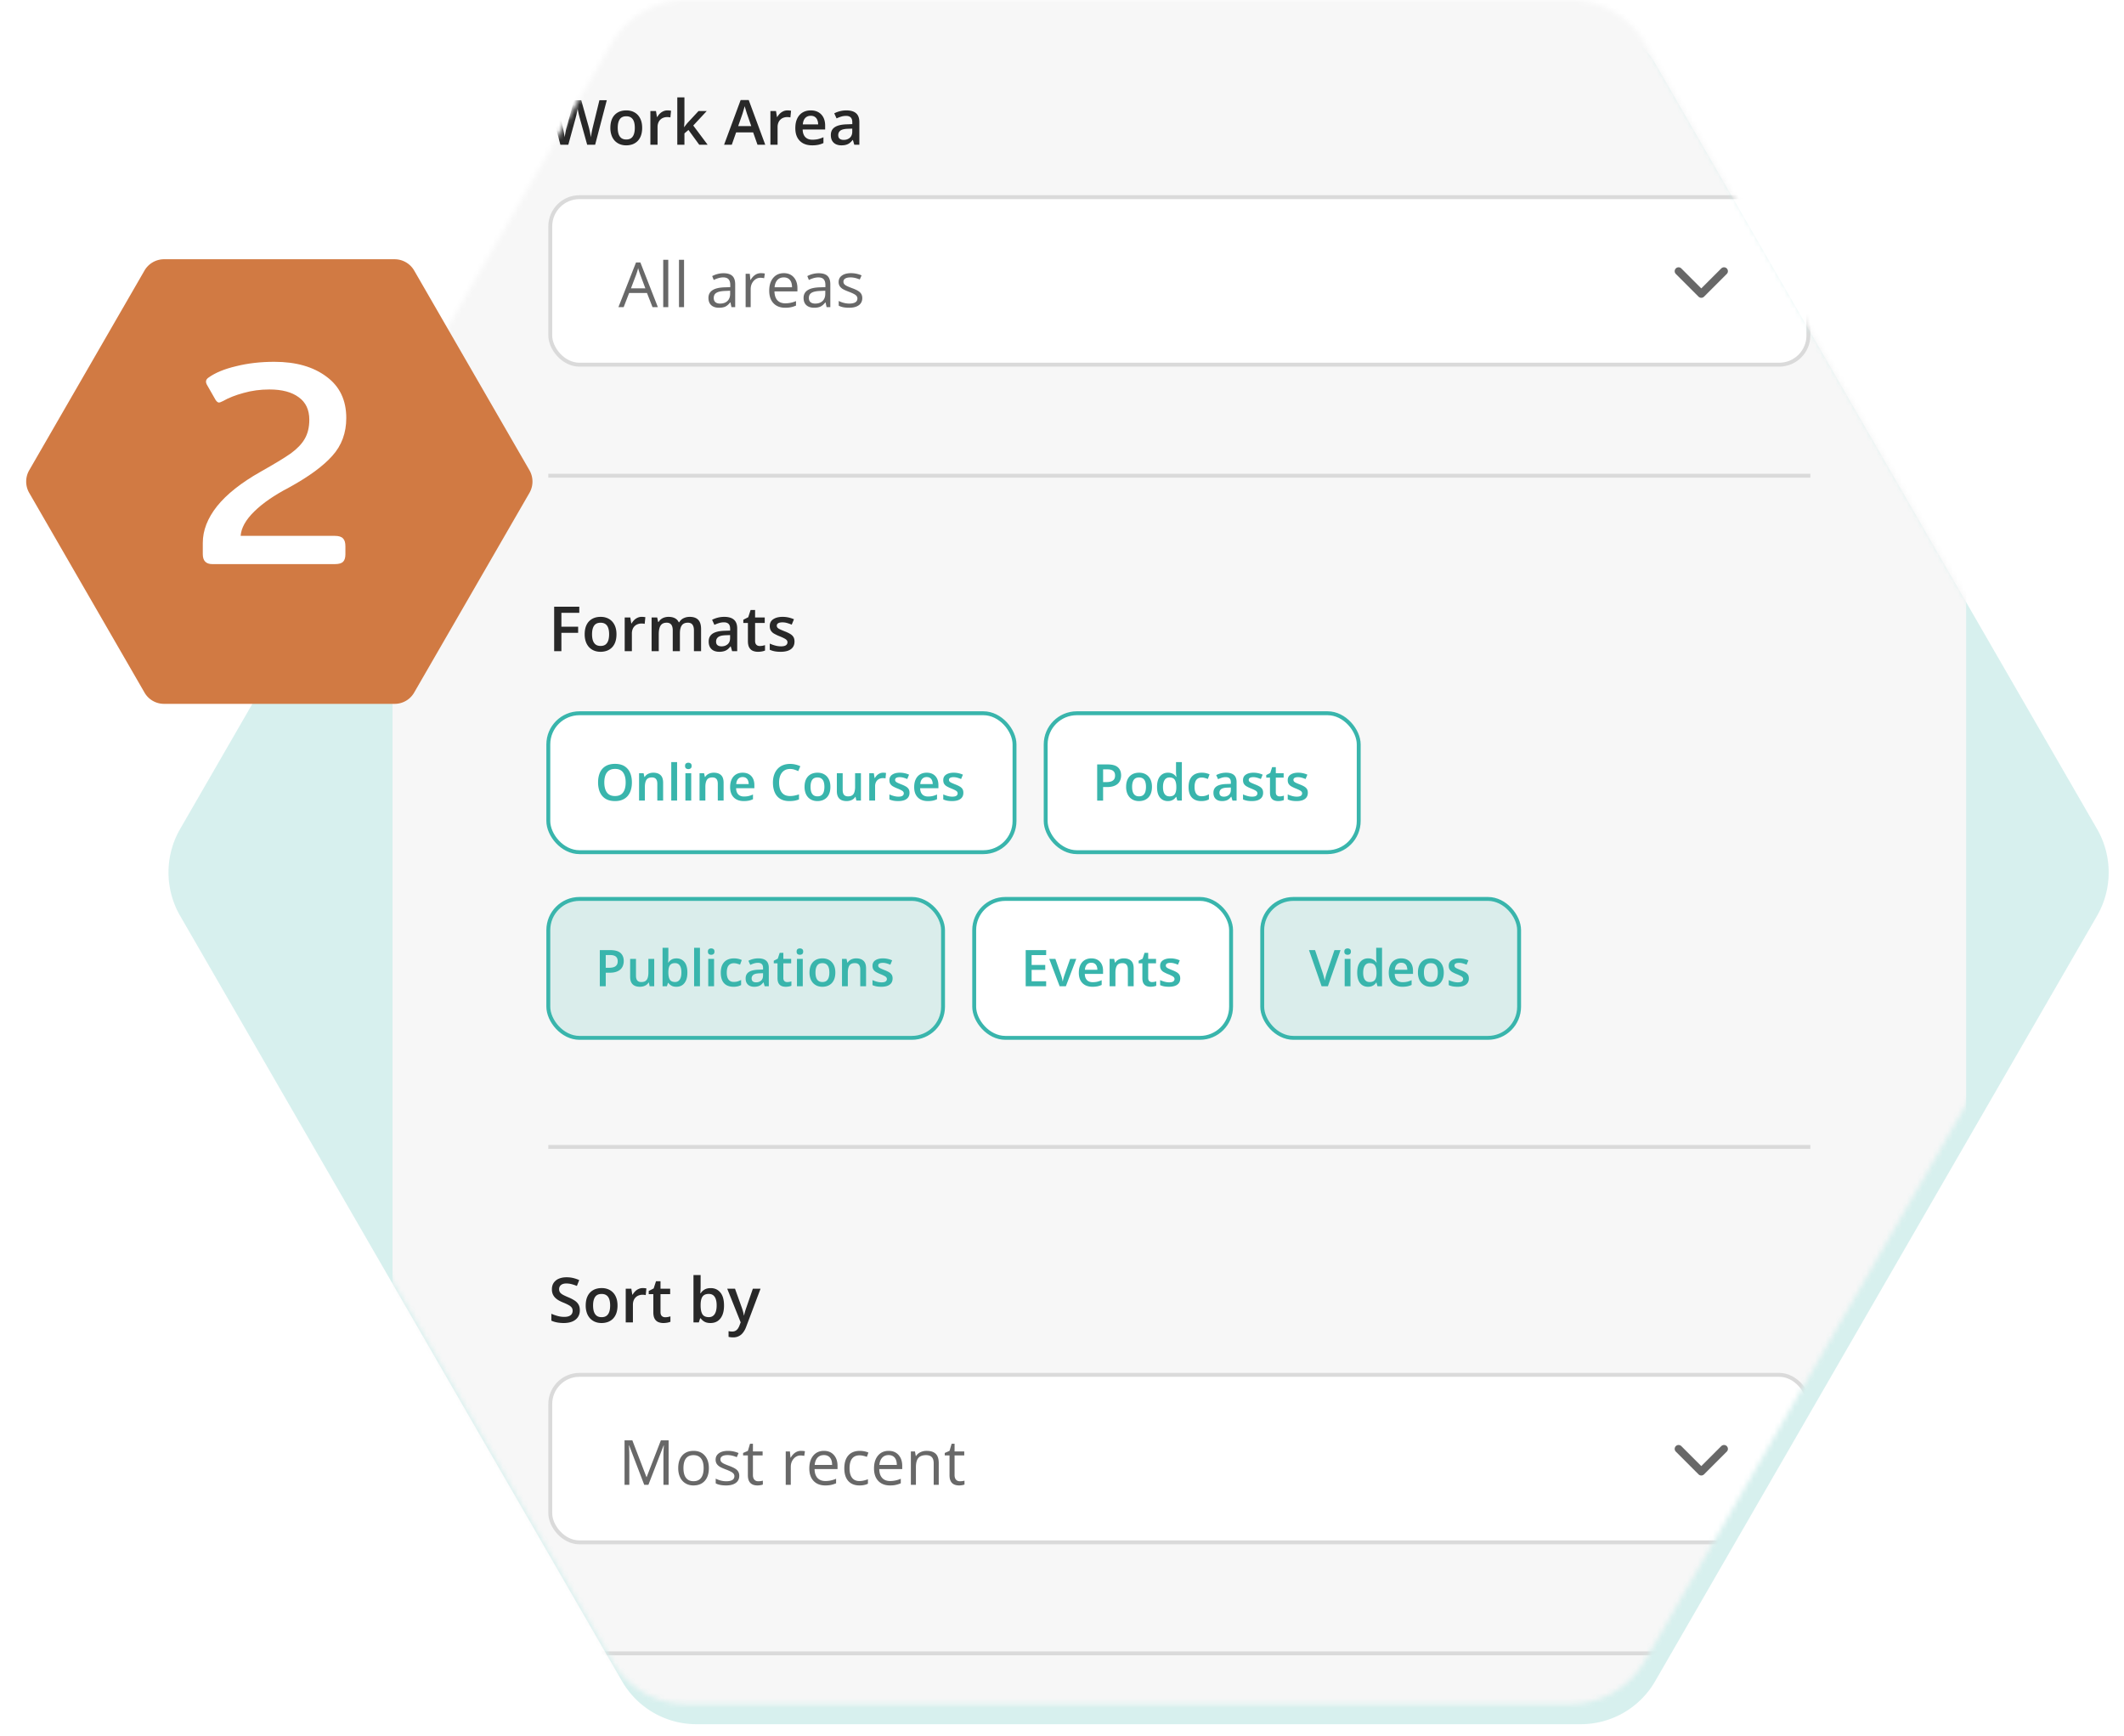<svg xmlns="http://www.w3.org/2000/svg" width="416" height="340" fill="none">
  <g filter="url(#a)" opacity=".2">
    <path fill="#39B5AC" d="M134.399 0a17.011 17.011 0 0 0-14.561 8.403L33.221 158.436a17.011 17.011 0 0 0 0 16.807l86.617 149.999a16.802 16.802 0 0 0 14.561 8.403h173.236a16.804 16.804 0 0 0 14.527-8.403l86.617-149.999a17.006 17.006 0 0 0 0-16.807L322.162 8.403A17.01 17.01 0 0 0 307.635 0H134.399Z"/>
  </g>
  <mask id="b" width="380" height="334" x="31" y="0" maskUnits="userSpaceOnUse" style="mask-type:alpha">
    <path fill="#39B5AC" d="M134.399 0a17.011 17.011 0 0 0-14.561 8.403L33.221 158.436a17.011 17.011 0 0 0 0 16.807l86.617 149.999a16.802 16.802 0 0 0 14.561 8.403h173.236a16.804 16.804 0 0 0 14.527-8.403l86.617-149.999a17.006 17.006 0 0 0 0-16.807L322.162 8.403A17.01 17.01 0 0 0 307.635 0H134.399Z"/>
  </mask>
  <g mask="url(#b)">
    <path fill="#F7F7F7" d="M76.876-21.277h308.21v746.115H76.877z"/>
    <path fill="#282828" d="m118.841 19.628-2.277 8.714h-1.561l-1.455-5.221a16.494 16.494 0 0 1-.119-.453c-.044-.175-.087-.354-.131-.537-.04-.183-.076-.35-.107-.5a10.892 10.892 0 0 1-.06-.358c-.008.084-.026.2-.054.352a13.44 13.44 0 0 1-.101.5c-.036.18-.075.358-.119.537l-.119.465-1.431 5.215h-1.555l-2.271-8.714h1.436l1.258 5.108c.04.163.079.34.119.53.044.187.083.376.119.567.04.19.076.377.107.56.032.179.058.341.078.489.02-.151.046-.318.077-.501.032-.187.066-.376.102-.566.04-.195.079-.382.119-.56.044-.18.087-.34.131-.483l1.419-5.144h1.394l1.449 5.162c.043.147.085.312.125.494a18.967 18.967 0 0 1 .31 1.597 21.732 21.732 0 0 1 .423-2.145l1.251-5.108h1.443Zm6.932 5.4c0 .548-.072 1.035-.215 1.46a2.927 2.927 0 0 1-.626 1.079c-.274.29-.604.513-.989.668a3.56 3.56 0 0 1-1.306.226 3.32 3.32 0 0 1-1.245-.226 2.847 2.847 0 0 1-.984-.668 3.062 3.062 0 0 1-.637-1.079 4.35 4.35 0 0 1-.227-1.46c0-.727.125-1.343.376-1.848a2.676 2.676 0 0 1 1.084-1.162c.469-.266 1.028-.4 1.675-.4.608 0 1.145.134 1.609.4.465.266.829.654 1.091 1.162.262.509.394 1.125.394 1.848Zm-4.786 0c0 .48.057.892.172 1.234.12.341.302.604.549.786.246.18.564.269.953.269.39 0 .708-.09.954-.269.246-.182.427-.445.542-.786.116-.342.173-.753.173-1.234 0-.48-.057-.888-.173-1.222-.115-.338-.296-.594-.542-.769-.246-.178-.566-.268-.96-.268-.58 0-1.003.195-1.269.584-.266.39-.399.948-.399 1.675Zm9.738-3.41a4.036 4.036 0 0 1 .704.066l-.131 1.311a1.786 1.786 0 0 0-.31-.053 3.294 3.294 0 0 0-.322-.018c-.251 0-.489.042-.715.125a1.695 1.695 0 0 0-1.014.983 2.291 2.291 0 0 0-.149.859v3.45h-1.406v-6.597h1.096l.191 1.162h.066c.131-.234.294-.449.488-.643.195-.195.418-.35.668-.465.254-.12.532-.18.834-.18Zm3.326-2.55v4.482c0 .203-.008.425-.024.667-.016.239-.031.463-.047.674h.029c.104-.14.227-.302.37-.489.147-.187.286-.35.417-.489l2.015-2.17h1.609l-2.64 2.838 2.813 3.76h-1.645l-2.11-2.896-.787.674v2.223h-1.4v-9.274h1.4Zm14.31 9.274-.852-2.42h-3.332l-.852 2.42h-1.508l3.243-8.75h1.585l3.236 8.75h-1.52Zm-1.221-3.648-.829-2.384a41.674 41.674 0 0 0-.137-.435c-.06-.19-.119-.383-.179-.578l-.149-.5c-.039.162-.089.345-.149.548-.055.198-.111.385-.167.56l-.119.405-.834 2.384h2.563Zm7.092-3.075a4.053 4.053 0 0 1 .703.065l-.131 1.311a1.752 1.752 0 0 0-.31-.053 3.258 3.258 0 0 0-.321-.018c-.251 0-.489.042-.716.125a1.693 1.693 0 0 0-1.013.983 2.291 2.291 0 0 0-.149.859v3.45h-1.406v-6.597h1.096l.191 1.162h.065c.132-.234.295-.449.489-.643.195-.195.417-.35.668-.465.254-.12.532-.18.834-.18Zm4.554 0c.588 0 1.092.12 1.514.363.421.243.745.586.971 1.031.227.445.34.978.34 1.598v.75h-4.405c.016.64.187 1.133.513 1.479.33.346.791.518 1.383.518.421 0 .798-.04 1.132-.119a6.3 6.3 0 0 0 1.043-.363v1.138c-.33.155-.665.268-1.007.34a6.082 6.082 0 0 1-1.228.107c-.648 0-1.218-.125-1.711-.375a2.75 2.75 0 0 1-1.15-1.133c-.274-.5-.411-1.122-.411-1.865 0-.74.125-1.367.375-1.884.251-.516.602-.91 1.055-1.18.453-.27.982-.405 1.586-.405Zm0 1.055c-.441 0-.799.143-1.073.429-.27.286-.429.705-.477 1.257h3.004a2.316 2.316 0 0 0-.167-.876 1.266 1.266 0 0 0-.477-.596c-.21-.143-.48-.214-.81-.214Zm6.991-1.055c.834 0 1.464.184 1.889.554.429.37.644.946.644 1.729v4.44h-.995l-.269-.936h-.047c-.187.239-.38.435-.578.59-.199.155-.429.27-.692.346-.258.08-.574.119-.947.119-.394 0-.745-.071-1.055-.215a1.671 1.671 0 0 1-.733-.667c-.179-.298-.269-.676-.269-1.133 0-.679.253-1.19.757-1.531.509-.342 1.276-.53 2.301-.566l1.144-.042v-.346c0-.457-.107-.783-.322-.977-.21-.195-.508-.292-.894-.292-.329 0-.649.047-.959.143-.31.095-.612.212-.906.351l-.453-.99a5.07 5.07 0 0 1 1.097-.416c.413-.108.842-.161 1.287-.161Zm1.144 3.57-.852.03c-.699.023-1.19.143-1.472.357-.282.215-.423.509-.423.882 0 .326.097.565.292.716.194.147.451.22.769.22.484 0 .886-.137 1.204-.411.321-.278.482-.686.482-1.222v-.572Z"/>
    <rect width="246.416" height="32.805" x="107.773" y="38.61" fill="#fff" rx="5.722"/>
    <path fill="#686868" d="m127.799 60.146-1.085-2.772h-3.493l-1.072 2.772h-1.026l3.445-8.75h.853l3.427 8.75h-1.049Zm-1.401-3.683-1.013-2.7c-.131-.342-.266-.761-.405-1.258-.088.381-.213.8-.376 1.258l-1.025 2.7h2.819Zm4.488 3.683h-.989v-9.274h.989v9.274Zm3.088 0h-.99v-9.274h.99v9.274Zm9.285 0-.196-.93h-.048c-.326.41-.652.688-.977.835-.322.143-.726.214-1.21.214-.648 0-1.157-.167-1.526-.5-.366-.334-.548-.809-.548-1.425 0-1.32 1.055-2.01 3.164-2.074l1.109-.036v-.405c0-.513-.111-.89-.334-1.133-.218-.246-.57-.37-1.055-.37-.544 0-1.16.168-1.847.502l-.304-.757a4.65 4.65 0 0 1 1.055-.412c.385-.099.77-.149 1.156-.149.779 0 1.355.173 1.728.519.378.346.567.9.567 1.663v4.458h-.734Zm-2.235-.697c.616 0 1.099-.17 1.449-.507.353-.338.53-.81.53-1.419v-.59l-.989.042c-.787.028-1.355.151-1.705.37-.346.214-.518.55-.518 1.007 0 .358.107.63.321.817.219.186.523.28.912.28Zm7.993-5.954c.29 0 .55.023.781.071l-.137.918a3.38 3.38 0 0 0-.716-.09c-.528 0-.981.215-1.358.644-.374.43-.561.964-.561 1.603v3.505h-.989v-6.532h.816l.114 1.21h.047c.243-.426.535-.753.876-.984.342-.23.718-.346 1.127-.346Zm4.762 6.77c-.965 0-1.728-.294-2.289-.882-.556-.588-.834-1.405-.834-2.45 0-1.053.258-1.889.775-2.509.52-.62 1.218-.93 2.092-.93.818 0 1.466.27 1.943.811.477.537.715 1.246.715 2.128v.626h-4.5c.02.767.213 1.349.578 1.746.37.397.888.596 1.556.596a5.26 5.26 0 0 0 2.086-.441v.882c-.35.151-.682.258-.995.322-.31.067-.686.101-1.127.101Zm-.268-5.942c-.525 0-.944.17-1.258.513-.31.341-.492.814-.548 1.418h3.415c0-.624-.139-1.1-.417-1.43-.278-.334-.676-.501-1.192-.501Zm8.38 5.823-.197-.93h-.048c-.325.41-.651.688-.977.835-.322.143-.725.214-1.21.214-.648 0-1.156-.167-1.526-.5-.365-.334-.548-.809-.548-1.425 0-1.32 1.055-2.01 3.165-2.074l1.108-.036v-.405c0-.513-.111-.89-.333-1.133-.219-.246-.571-.37-1.055-.37-.545 0-1.161.168-1.848.502l-.304-.757a4.668 4.668 0 0 1 1.055-.412c.385-.099.771-.149 1.156-.149.779 0 1.355.173 1.729.519.377.346.566.9.566 1.663v4.458h-.733Zm-2.235-.697c.616 0 1.098-.17 1.448-.507.354-.338.531-.81.531-1.419v-.59l-.99.042c-.787.028-1.355.151-1.704.37-.346.214-.519.55-.519 1.007 0 .358.107.63.322.817.218.186.522.28.912.28Zm9.226-1.085c0 .608-.226 1.077-.679 1.407-.453.33-1.089.494-1.908.494-.866 0-1.541-.137-2.026-.411v-.918c.314.159.65.284 1.007.376.362.091.709.137 1.043.137.517 0 .914-.082 1.192-.245.278-.167.417-.419.417-.757 0-.254-.111-.47-.333-.65-.219-.182-.648-.397-1.288-.643-.608-.227-1.041-.423-1.299-.59a1.84 1.84 0 0 1-.572-.578 1.52 1.52 0 0 1-.185-.769c0-.532.217-.952.65-1.258.433-.31 1.027-.465 1.782-.465.703 0 1.391.144 2.062.43l-.352.804c-.655-.27-1.249-.405-1.782-.405-.469 0-.822.073-1.061.22-.238.148-.357.35-.357.608 0 .175.043.324.131.447.091.124.236.24.435.352.199.111.58.272 1.144.483.775.282 1.298.566 1.568.852.274.286.411.646.411 1.079Z"/>
    <path stroke="#686868" stroke-linecap="round" stroke-linejoin="round" stroke-width="1.526" d="m337.66 53.105-4.451 4.45-4.45-4.45"/>
    <rect width="246.416" height="32.805" x="107.773" y="38.61" stroke="#DADADA" stroke-width=".763" rx="5.722"/>
    <path stroke="#DADADA" stroke-linejoin="round" stroke-width=".763" d="M107.391 93.157H354.57"/>
    <path fill="#282828" d="M109.954 127.519h-1.418v-8.714h4.923v1.204h-3.505v2.718h3.278v1.198h-3.278v3.594Zm10.788-3.314c0 .548-.071 1.035-.214 1.46a2.928 2.928 0 0 1-.626 1.079c-.274.29-.604.512-.99.667a3.55 3.55 0 0 1-1.305.227c-.453 0-.868-.076-1.246-.227a2.843 2.843 0 0 1-.983-.667 3.065 3.065 0 0 1-.638-1.079c-.151-.425-.226-.912-.226-1.46 0-.727.125-1.343.375-1.848a2.674 2.674 0 0 1 1.085-1.162c.469-.266 1.027-.399 1.675-.399.608 0 1.144.133 1.609.399.465.266.829.653 1.091 1.162.262.509.393 1.125.393 1.848Zm-4.786 0c0 .48.058.892.173 1.233.119.342.302.604.548.787.247.179.565.268.954.268s.707-.089.954-.268c.246-.183.427-.445.542-.787.115-.341.173-.753.173-1.233 0-.481-.058-.888-.173-1.222-.115-.338-.296-.594-.542-.769-.247-.179-.567-.268-.96-.268-.58 0-1.003.195-1.27.584-.266.389-.399.948-.399 1.675Zm9.739-3.409a4.015 4.015 0 0 1 .703.065l-.131 1.311a1.765 1.765 0 0 0-.31-.053 3.233 3.233 0 0 0-.322-.018c-.25 0-.488.042-.715.125a1.684 1.684 0 0 0-1.013.983 2.296 2.296 0 0 0-.149.859v3.451h-1.407v-6.598h1.097l.191 1.162h.065c.131-.235.294-.449.489-.644.195-.194.417-.349.668-.465a1.94 1.94 0 0 1 .834-.178Zm9.381 0c.739 0 1.296.19 1.669.572.378.381.566.993.566 1.835v4.316h-1.4v-4.065c0-.501-.098-.878-.292-1.133-.195-.254-.491-.381-.888-.381-.557 0-.958.179-1.204.536-.243.354-.364.868-.364 1.544v3.499h-1.401v-4.065c0-.334-.043-.612-.131-.835a.972.972 0 0 0-.387-.506c-.175-.116-.395-.173-.662-.173-.385 0-.693.087-.923.262-.227.175-.39.433-.489.775-.1.338-.149.753-.149 1.246v3.296h-1.401v-6.598h1.091l.197.888h.077c.135-.231.302-.419.501-.566a2.08 2.08 0 0 1 .673-.334c.247-.076.503-.113.769-.113.493 0 .908.087 1.246.262.337.171.59.433.757.786h.107c.207-.357.495-.621.864-.792.37-.171.761-.256 1.174-.256Zm6.777 0c.834 0 1.464.184 1.889.554.429.369.644.945.644 1.728v4.441h-.995l-.269-.936h-.047c-.187.238-.38.435-.578.59-.199.155-.429.27-.692.346a3.27 3.27 0 0 1-.947.119c-.394 0-.745-.072-1.055-.215a1.67 1.67 0 0 1-.733-.667c-.179-.298-.269-.676-.269-1.133 0-.679.253-1.19.757-1.532.509-.341 1.276-.53 2.301-.566l1.144-.041v-.346c0-.457-.107-.783-.322-.978-.21-.194-.508-.292-.894-.292-.329 0-.649.048-.959.143-.31.096-.612.213-.906.352l-.453-.989c.322-.171.687-.31 1.097-.418a5.11 5.11 0 0 1 1.287-.16Zm1.144 3.57-.852.029c-.699.024-1.19.143-1.472.358-.282.215-.423.509-.423.882 0 .326.097.564.292.715.194.147.451.221.769.221.484 0 .886-.137 1.204-.411.321-.278.482-.686.482-1.222v-.572Zm5.805 2.139c.183 0 .364-.016.543-.047.179-.036.342-.078.489-.126v1.061a2.867 2.867 0 0 1-.602.173 4.02 4.02 0 0 1-.769.072c-.374 0-.709-.062-1.007-.185a1.471 1.471 0 0 1-.71-.65c-.175-.306-.262-.729-.262-1.269v-3.546h-.9v-.626l.966-.495.458-1.413h.883v1.467h1.889v1.067h-1.889v3.528c0 .334.083.582.25.745.167.163.387.244.661.244Zm6.807-.87c0 .433-.105.799-.316 1.097-.211.298-.518.524-.924.679-.401.151-.894.227-1.478.227-.461 0-.858-.034-1.192-.102a4.011 4.011 0 0 1-.936-.298v-1.209a6.65 6.65 0 0 0 1.055.381 4.26 4.26 0 0 0 1.115.161c.461 0 .793-.072.995-.215a.686.686 0 0 0 .304-.584.62.62 0 0 0-.125-.381c-.079-.115-.23-.233-.453-.352a8.67 8.67 0 0 0-.965-.441 7.993 7.993 0 0 1-1.055-.501 1.818 1.818 0 0 1-.65-.602c-.147-.238-.221-.542-.221-.911 0-.585.231-1.028.692-1.33.465-.306 1.079-.458 1.841-.458a5.43 5.43 0 0 1 2.206.476l-.441 1.055a6.687 6.687 0 0 0-.9-.322 3.239 3.239 0 0 0-.912-.131c-.362 0-.638.056-.829.167a.527.527 0 0 0-.28.477c0 .155.046.286.137.393.092.108.249.215.471.322.227.107.54.241.942.4.393.151.733.309 1.019.476.29.163.513.364.668.602.154.239.232.547.232.924Z"/>
    <rect width="91.31" height="27.206" x="107.391" y="139.673" fill="#fff" rx="6.103"/>
    <path fill="#39B5AC" d="M123.762 153.227c0 .545-.07 1.043-.209 1.491a3.17 3.17 0 0 1-.615 1.153 2.75 2.75 0 0 1-1.031.741c-.413.174-.898.261-1.453.261-.565 0-1.056-.087-1.472-.261a2.718 2.718 0 0 1-1.031-.746 3.226 3.226 0 0 1-.611-1.157 5.167 5.167 0 0 1-.203-1.492c0-.73.119-1.366.358-1.908a2.762 2.762 0 0 1 1.1-1.269c.494-.303 1.117-.455 1.869-.455.736 0 1.348.15 1.835.45a2.78 2.78 0 0 1 1.095 1.269c.245.543.368 1.183.368 1.923Zm-5.405 0c0 .545.075 1.018.223 1.419.149.397.376.703.683.92.31.213.707.319 1.191.319.488 0 .885-.106 1.191-.319.307-.217.533-.523.678-.92.146-.401.218-.874.218-1.419 0-.83-.166-1.479-.498-1.947-.33-.471-.856-.707-1.579-.707-.484 0-.883.107-1.196.32-.31.213-.539.518-.688.915-.148.394-.223.867-.223 1.419Zm9.603-1.913c.604 0 1.074.156 1.409.47.339.31.509.808.509 1.496v3.496h-1.138v-3.283c0-.416-.086-.728-.257-.935-.171-.209-.436-.314-.794-.314-.52 0-.881.159-1.085.479-.2.32-.3.783-.3 1.39v2.663h-1.138v-5.36h.886l.16.726h.063c.116-.187.26-.341.431-.46a1.91 1.91 0 0 1 .581-.276c.216-.061.441-.092.673-.092Zm4.654 5.462h-1.143v-7.535h1.143v7.535Zm2.765-5.36v5.36h-1.138v-5.36h1.138Zm-.562-2.054c.175 0 .325.047.451.141.129.093.193.255.193.484 0 .226-.064.387-.193.484a.732.732 0 0 1-.451.141.749.749 0 0 1-.46-.141c-.122-.097-.184-.258-.184-.484 0-.229.062-.391.184-.484a.749.749 0 0 1 .46-.141Zm4.988 1.952c.604 0 1.074.156 1.409.47.339.31.509.808.509 1.496v3.496h-1.138v-3.283c0-.416-.086-.728-.257-.935-.171-.209-.436-.314-.794-.314-.52 0-.881.159-1.085.479-.2.32-.3.783-.3 1.39v2.663h-1.138v-5.36h.886l.16.726h.063c.116-.187.26-.341.431-.46a1.91 1.91 0 0 1 .581-.276c.216-.061.441-.092.673-.092Zm5.647 0c.478 0 .888.098 1.23.295.342.197.605.476.789.838.184.362.276.794.276 1.298v.61h-3.579c.013.52.152.92.417 1.201.268.281.642.421 1.123.421.343 0 .649-.032.92-.097.275-.067.557-.166.848-.295v.925a3.703 3.703 0 0 1-.818.276 4.957 4.957 0 0 1-.998.087c-.526 0-.99-.101-1.39-.305a2.228 2.228 0 0 1-.935-.92c-.222-.407-.334-.912-.334-1.516 0-.6.102-1.11.305-1.53.204-.42.49-.739.858-.959.368-.219.797-.329 1.288-.329Zm0 .857c-.359 0-.649.116-.872.349-.219.232-.349.573-.387 1.021h2.44a1.873 1.873 0 0 0-.135-.711 1.034 1.034 0 0 0-.388-.485c-.171-.116-.39-.174-.658-.174Zm9.288-1.588c-.339 0-.643.061-.911.184a1.83 1.83 0 0 0-.673.532c-.184.23-.324.509-.421.838a3.87 3.87 0 0 0-.145 1.104c0 .549.077 1.022.232 1.419.155.394.391.697.707.911.317.209.717.314 1.201.314.3 0 .593-.029.877-.087a7.79 7.79 0 0 0 .881-.237v.988a4.53 4.53 0 0 1-.872.247 5.985 5.985 0 0 1-1.017.077c-.723 0-1.323-.15-1.801-.45-.475-.3-.83-.723-1.065-1.269-.233-.546-.349-1.185-.349-1.918 0-.536.074-1.026.223-1.472.148-.445.364-.829.649-1.152a2.809 2.809 0 0 1 1.05-.751c.42-.177.9-.266 1.439-.266.355 0 .703.04 1.046.121.345.077.665.189.959.334l-.407.959a6.028 6.028 0 0 0-.77-.3 2.77 2.77 0 0 0-.833-.126Zm7.898 3.501c0 .445-.058.841-.174 1.186a2.369 2.369 0 0 1-.509.877c-.222.236-.49.416-.804.542a2.878 2.878 0 0 1-1.06.184c-.368 0-.705-.061-1.012-.184a2.302 2.302 0 0 1-.799-.542 2.47 2.47 0 0 1-.518-.877 3.525 3.525 0 0 1-.184-1.186c0-.591.101-1.091.305-1.501.206-.414.5-.728.881-.945.381-.216.835-.324 1.361-.324.494 0 .93.108 1.307.324.378.217.673.531.887.945.213.413.319.913.319 1.501Zm-3.888 0c0 .391.046.725.14 1.002.097.278.245.491.445.64.201.145.459.217.775.217.317 0 .575-.072.775-.217.2-.149.347-.362.441-.64.093-.277.14-.611.14-1.002s-.047-.722-.14-.993a1.227 1.227 0 0 0-.441-.625c-.2-.145-.46-.217-.78-.217-.471 0-.815.158-1.031.474-.216.316-.324.77-.324 1.361Zm9.869-2.668v5.36h-.896l-.155-.721h-.063a1.552 1.552 0 0 1-.431.46 1.911 1.911 0 0 1-.581.266 2.4 2.4 0 0 1-.673.092c-.404 0-.749-.068-1.037-.203a1.437 1.437 0 0 1-.653-.639c-.152-.288-.228-.659-.228-1.114v-3.501h1.143v3.288c0 .416.084.728.252.934.171.207.436.31.794.31.345 0 .62-.071.823-.213.204-.142.347-.352.431-.629a3.46 3.46 0 0 0 .131-1.022v-2.668h1.143Zm4.348-.102c.091 0 .189.005.296.014.106.01.198.023.276.039l-.107 1.066a1.384 1.384 0 0 0-.251-.044 2.574 2.574 0 0 0-.262-.015c-.203 0-.397.034-.581.102a1.37 1.37 0 0 0-.823.799 1.85 1.85 0 0 0-.121.697v2.804h-1.143v-5.36h.891l.155.944h.053c.107-.191.239-.365.397-.523.158-.158.339-.284.542-.378.207-.097.433-.145.678-.145Zm5.168 3.932c0 .352-.086.649-.257.891s-.421.426-.751.552c-.326.123-.726.184-1.201.184-.374 0-.697-.027-.968-.082a3.33 3.33 0 0 1-.761-.242v-.983c.256.119.541.222.858.31.319.087.621.13.905.13.375 0 .644-.058.809-.174a.558.558 0 0 0 .247-.475.499.499 0 0 0-.102-.309c-.064-.094-.187-.189-.368-.286-.177-.1-.439-.22-.784-.359a6.514 6.514 0 0 1-.857-.406 1.493 1.493 0 0 1-.528-.489c-.12-.194-.18-.441-.18-.741 0-.475.188-.835.562-1.08.378-.249.877-.373 1.497-.373a4.377 4.377 0 0 1 1.791.387l-.358.857a5.464 5.464 0 0 0-.731-.261 2.62 2.62 0 0 0-.741-.107c-.294 0-.518.046-.673.136a.427.427 0 0 0-.228.387c0 .126.037.233.112.32.074.087.201.174.382.262.184.087.439.195.765.324.32.123.596.252.828.387.236.133.417.296.543.489.126.194.189.444.189.751Zm3.365-3.932c.478 0 .888.098 1.23.295.342.197.606.476.79.838.184.362.276.794.276 1.298v.61h-3.579c.013.52.152.92.416 1.201.268.281.643.421 1.124.421.342 0 .649-.032.92-.097.274-.067.557-.166.847-.295v.925c-.268.126-.54.218-.818.276a4.95 4.95 0 0 1-.998.087c-.526 0-.989-.101-1.389-.305a2.223 2.223 0 0 1-.935-.92c-.223-.407-.334-.912-.334-1.516 0-.6.101-1.11.305-1.53.203-.42.489-.739.857-.959.368-.219.797-.329 1.288-.329Zm0 .857c-.358 0-.649.116-.872.349-.219.232-.348.573-.387 1.021h2.441a1.873 1.873 0 0 0-.136-.711 1.038 1.038 0 0 0-.387-.485c-.171-.116-.391-.174-.659-.174Zm7.182 3.075c0 .352-.086.649-.257.891s-.421.426-.751.552c-.326.123-.726.184-1.2.184-.375 0-.698-.027-.969-.082a3.322 3.322 0 0 1-.76-.242v-.983c.255.119.54.222.857.31.319.087.621.13.905.13.375 0 .644-.058.809-.174a.558.558 0 0 0 .247-.475.499.499 0 0 0-.102-.309c-.064-.094-.187-.189-.368-.286-.177-.1-.439-.22-.784-.359a6.514 6.514 0 0 1-.857-.406 1.493 1.493 0 0 1-.528-.489c-.12-.194-.179-.441-.179-.741 0-.475.187-.835.561-1.08.378-.249.877-.373 1.497-.373a4.398 4.398 0 0 1 1.792.387l-.359.857a5.464 5.464 0 0 0-.731-.261 2.62 2.62 0 0 0-.741-.107c-.294 0-.518.046-.673.136a.427.427 0 0 0-.228.387c0 .126.037.233.112.32.074.087.202.174.382.262.184.087.439.195.765.324.32.123.596.252.829.387.235.133.416.296.542.489.126.194.189.444.189.751Z"/>
    <rect width="91.31" height="27.206" x="107.391" y="139.673" stroke="#39B5AC" stroke-width=".763" rx="6.103"/>
    <rect width="61.31" height="27.206" x="204.804" y="139.673" fill="#fff" rx="6.103"/>
    <path fill="#39B5AC" d="M216.947 149.696c.914 0 1.58.188 2 .562.42.375.629.899.629 1.574 0 .307-.048.599-.145.877a1.847 1.847 0 0 1-.465.731c-.216.21-.502.376-.857.499-.352.122-.786.184-1.303.184h-.755v2.653h-1.162v-7.08h2.058Zm-.078.964h-.818v2.494h.634c.365 0 .675-.042.93-.126.255-.087.449-.224.581-.411.133-.188.199-.435.199-.741 0-.41-.124-.715-.373-.916-.245-.2-.63-.3-1.153-.3Zm8.751 3.424c0 .445-.058.841-.174 1.186a2.383 2.383 0 0 1-.509.877 2.24 2.24 0 0 1-.804.542 2.878 2.878 0 0 1-1.06.184c-.368 0-.706-.061-1.012-.184a2.302 2.302 0 0 1-.799-.542 2.487 2.487 0 0 1-.519-.877 3.55 3.55 0 0 1-.184-1.186c0-.591.102-1.091.306-1.501.206-.414.5-.728.881-.945.381-.216.834-.324 1.361-.324.494 0 .929.108 1.307.324.378.217.673.531.886.945.213.413.32.913.32 1.501Zm-3.889 0c0 .391.047.725.141 1.002.097.278.245.491.445.64.201.145.459.217.775.217.317 0 .575-.072.775-.217.2-.149.347-.362.441-.64.093-.277.14-.611.14-1.002s-.047-.722-.14-.993a1.227 1.227 0 0 0-.441-.625c-.2-.145-.46-.217-.78-.217-.471 0-.815.158-1.031.474-.216.316-.325.77-.325 1.361Zm6.998 2.789c-.639 0-1.153-.232-1.54-.697-.384-.468-.576-1.158-.576-2.068 0-.92.195-1.616.586-2.087.394-.471.912-.707 1.554-.707.271 0 .509.037.712.111.203.071.378.168.523.291.149.123.274.26.378.411h.053c-.016-.1-.035-.243-.058-.431a5.337 5.337 0 0 1-.029-.527v-1.928h1.143v7.535h-.891l-.204-.731h-.048c-.097.155-.22.296-.368.421-.145.123-.32.222-.523.296-.2.074-.438.111-.712.111Zm.32-.925c.487 0 .831-.14 1.031-.421.2-.281.304-.702.31-1.264v-.15c0-.601-.097-1.061-.291-1.38-.193-.323-.547-.484-1.06-.484-.41 0-.723.166-.94.498-.213.33-.319.79-.319 1.38 0 .591.106 1.043.319 1.356.217.31.533.465.95.465Zm6.217.925c-.506 0-.945-.098-1.317-.295a1.98 1.98 0 0 1-.857-.906c-.2-.407-.3-.923-.3-1.549 0-.653.11-1.185.329-1.598.22-.414.523-.719.911-.916.39-.197.837-.295 1.341-.295.32 0 .609.032.867.097.261.061.483.137.663.227l-.339.911a4.887 4.887 0 0 0-.605-.204 2.314 2.314 0 0 0-.596-.082c-.313 0-.574.069-.784.208a1.248 1.248 0 0 0-.465.62c-.1.275-.15.615-.15 1.022 0 .394.051.726.155.998.103.267.256.471.46.61.203.135.453.203.75.203.294 0 .557-.035.79-.106.232-.071.452-.164.658-.276v.987a2.416 2.416 0 0 1-.653.257 3.61 3.61 0 0 1-.858.087Zm4.872-5.559c.678 0 1.19.15 1.535.45.349.301.523.769.523 1.405v3.607h-.808l-.218-.76h-.039a2.711 2.711 0 0 1-.47.479c-.161.126-.348.22-.562.281a2.625 2.625 0 0 1-.77.097c-.319 0-.605-.058-.857-.174-.252-.12-.45-.3-.595-.542-.146-.243-.218-.549-.218-.921 0-.552.205-.966.615-1.244.413-.278 1.036-.431 1.869-.46l.93-.034v-.281c0-.371-.087-.636-.262-.794-.171-.158-.413-.237-.726-.237-.268 0-.528.038-.78.116a5.439 5.439 0 0 0-.736.286l-.368-.804a4.13 4.13 0 0 1 .891-.339 4.113 4.113 0 0 1 1.046-.131Zm.93 2.901-.693.024c-.568.019-.966.116-1.196.29a.853.853 0 0 0-.343.717c0 .265.079.459.237.581.158.12.366.179.624.179.394 0 .72-.111.979-.334.261-.226.392-.557.392-.992v-.465Zm6.324 1.031c0 .352-.085.649-.256.891-.171.242-.422.426-.751.552-.326.123-.726.184-1.201.184-.374 0-.697-.027-.968-.082a3.33 3.33 0 0 1-.761-.242v-.983c.255.119.541.222.858.31.319.087.621.13.905.13.375 0 .644-.058.809-.174a.56.56 0 0 0 .145-.784c-.065-.094-.187-.189-.368-.286-.178-.1-.439-.22-.784-.359a6.595 6.595 0 0 1-.858-.406 1.498 1.498 0 0 1-.527-.489c-.12-.194-.18-.441-.18-.741 0-.475.188-.835.562-1.08.378-.249.877-.373 1.496-.373a4.377 4.377 0 0 1 1.792.387l-.358.857a5.464 5.464 0 0 0-.731-.261 2.62 2.62 0 0 0-.741-.107c-.294 0-.518.046-.673.136a.427.427 0 0 0-.228.387c0 .126.037.233.111.32.075.087.202.174.383.262.184.087.439.195.765.324.32.123.596.252.828.387.236.133.417.296.543.489.125.194.188.444.188.751Zm3.226.707c.148 0 .295-.013.44-.039.146-.029.278-.063.397-.101v.862a2.396 2.396 0 0 1-.489.14c-.2.039-.408.058-.624.058-.304 0-.577-.05-.819-.15a1.194 1.194 0 0 1-.576-.528c-.142-.248-.213-.592-.213-1.031v-2.882h-.731v-.508l.784-.402.373-1.148h.717v1.192h1.535v.866h-1.535v2.867c0 .271.067.473.203.606a.74.74 0 0 0 .538.198Zm5.53-.707c0 .352-.086.649-.257.891s-.421.426-.75.552c-.326.123-.727.184-1.201.184-.375 0-.698-.027-.969-.082a3.322 3.322 0 0 1-.76-.242v-.983c.255.119.541.222.857.31.32.087.621.13.906.13.374 0 .644-.058.808-.174a.558.558 0 0 0 .247-.475.504.504 0 0 0-.101-.309c-.065-.094-.188-.189-.369-.286-.177-.1-.439-.22-.784-.359a6.514 6.514 0 0 1-.857-.406 1.493 1.493 0 0 1-.528-.489c-.119-.194-.179-.441-.179-.741 0-.475.187-.835.562-1.08.377-.249.876-.373 1.496-.373a4.398 4.398 0 0 1 1.792.387l-.359.857a5.464 5.464 0 0 0-.731-.261 2.62 2.62 0 0 0-.741-.107c-.294 0-.518.046-.673.136a.427.427 0 0 0-.228.387c0 .126.038.233.112.32.074.087.202.174.382.262.184.087.439.195.766.324.319.123.595.252.828.387.235.133.416.296.542.489.126.194.189.444.189.751Z"/>
    <rect width="61.31" height="27.206" x="204.804" y="139.673" stroke="#39B5AC" stroke-width=".763" rx="6.103"/>
    <rect width="77.31" height="27.206" x="107.391" y="176.035" fill="#39B5AC" fill-opacity=".15" rx="6.103"/>
    <path fill="#39B5AC" d="M119.534 186.058c.914 0 1.58.187 2 .562.42.374.63.899.63 1.573 0 .307-.049.599-.146.877a1.847 1.847 0 0 1-.465.731c-.216.21-.502.376-.857.499-.352.123-.786.184-1.302.184h-.756v2.654h-1.162v-7.08h2.058Zm-.077.963h-.819v2.494h.635c.364 0 .674-.042.929-.125a1.14 1.14 0 0 0 .581-.412c.133-.187.199-.434.199-.741 0-.41-.124-.715-.373-.915-.245-.2-.629-.301-1.152-.301Zm8.678.756v5.361h-.896l-.155-.722h-.063a1.54 1.54 0 0 1-.431.46c-.175.12-.368.208-.581.267a2.438 2.438 0 0 1-.674.092c-.403 0-.749-.068-1.036-.204a1.444 1.444 0 0 1-.654-.639c-.151-.287-.227-.659-.227-1.114v-3.501h1.143v3.288c0 .417.084.728.251.935.172.206.436.31.795.31.345 0 .62-.071.823-.213.203-.143.347-.352.431-.63.087-.278.131-.618.131-1.022v-2.668h1.143Zm2.769-2.174v1.816c0 .209-.006.416-.019.619-.01.201-.019.357-.029.47h.048a1.83 1.83 0 0 1 .606-.586c.261-.161.595-.242 1.002-.242.636 0 1.148.234 1.535.702.388.465.581 1.154.581 2.068 0 .607-.088 1.117-.266 1.53-.177.414-.428.727-.75.94-.32.21-.696.315-1.129.315-.407 0-.736-.075-.988-.223a1.962 1.962 0 0 1-.586-.528h-.082l-.208.654h-.853v-7.535h1.138Zm1.308 3.002c-.323 0-.579.065-.77.194a1.086 1.086 0 0 0-.407.581c-.084.255-.127.579-.131.973v.102c0 .597.094 1.054.281 1.37.191.317.536.475 1.037.475.397 0 .702-.16.915-.479.213-.323.32-.785.32-1.385 0-.607-.107-1.064-.32-1.371-.21-.307-.518-.46-.925-.46Zm4.877 4.533h-1.143v-7.535h1.143v7.535Zm2.765-5.361v5.361h-1.138v-5.361h1.138Zm-.562-2.053a.73.73 0 0 1 .45.14c.129.094.194.255.194.484 0 .226-.065.388-.194.485a.737.737 0 0 1-.45.14.753.753 0 0 1-.46-.14c-.123-.097-.184-.259-.184-.485 0-.229.061-.39.184-.484a.746.746 0 0 1 .46-.14Zm4.353 7.511c-.506 0-.946-.099-1.317-.296a1.983 1.983 0 0 1-.857-.905c-.2-.407-.3-.924-.3-1.55 0-.652.11-1.185.329-1.598.22-.413.523-.718.911-.915.39-.197.837-.296 1.341-.296.32 0 .609.033.867.097.261.061.482.137.663.228l-.339.91a4.883 4.883 0 0 0-.605-.203 2.317 2.317 0 0 0-.596-.083c-.313 0-.574.07-.784.209a1.24 1.24 0 0 0-.465.619c-.1.275-.15.615-.15 1.022 0 .394.051.727.155.998.103.268.256.471.46.61.203.136.453.203.75.203.294 0 .557-.035.79-.106.232-.071.452-.163.658-.276v.988a2.446 2.446 0 0 1-.653.256 3.605 3.605 0 0 1-.858.088Zm4.872-5.56c.678 0 1.19.15 1.535.451.349.3.523.768.523 1.404v3.608h-.809l-.217-.761h-.039a2.754 2.754 0 0 1-.47.48 1.65 1.65 0 0 1-.562.281 2.66 2.66 0 0 1-.77.097c-.319 0-.605-.059-.857-.175-.252-.119-.45-.3-.595-.542-.146-.242-.218-.549-.218-.92 0-.552.205-.967.615-1.245.413-.277 1.036-.431 1.869-.46l.93-.034v-.281c0-.371-.087-.636-.262-.794-.171-.158-.413-.237-.726-.237-.268 0-.528.039-.78.116a5.574 5.574 0 0 0-.736.286l-.368-.804a4.13 4.13 0 0 1 .891-.339 4.158 4.158 0 0 1 1.046-.131Zm.93 2.901-.693.024c-.568.02-.967.116-1.196.291a.85.85 0 0 0-.344.716c0 .265.08.459.238.582.158.119.366.179.624.179.394 0 .72-.112.979-.334.261-.226.392-.557.392-.993v-.465Zm4.717 1.738a2.49 2.49 0 0 0 .837-.14v.862a2.334 2.334 0 0 1-.489.14c-.2.039-.408.059-.624.059-.304 0-.577-.05-.819-.151a1.197 1.197 0 0 1-.576-.527c-.142-.249-.213-.593-.213-1.032v-2.881h-.731v-.509l.784-.402.373-1.147h.717v1.191h1.535v.867h-1.535v2.867c0 .271.067.473.203.605a.74.74 0 0 0 .538.198Zm3.065-4.537v5.361h-1.138v-5.361h1.138Zm-.562-2.053c.175 0 .325.046.451.14.129.094.193.255.193.484 0 .226-.064.388-.193.485a.738.738 0 0 1-.451.14.753.753 0 0 1-.46-.14c-.123-.097-.184-.259-.184-.485 0-.229.061-.39.184-.484a.746.746 0 0 1 .46-.14Zm6.94 4.721c0 .446-.058.841-.175 1.187a2.37 2.37 0 0 1-.508.876 2.243 2.243 0 0 1-.804.543 2.904 2.904 0 0 1-1.061.184c-.368 0-.705-.062-1.012-.184a2.314 2.314 0 0 1-.799-.543 2.505 2.505 0 0 1-.518-.876 3.531 3.531 0 0 1-.184-1.187c0-.591.102-1.091.305-1.501.207-.413.501-.728.882-.944.381-.217.834-.325 1.36-.325.494 0 .93.108 1.308.325.378.216.673.531.886.944.213.413.32.914.32 1.501Zm-3.889 0c0 .391.047.725.141 1.003.096.277.245.49.445.639.2.145.458.218.775.218.316 0 .574-.073.775-.218.2-.149.347-.362.44-.639.094-.278.141-.612.141-1.003 0-.39-.047-.721-.141-.993a1.217 1.217 0 0 0-.44-.624c-.201-.146-.46-.218-.78-.218-.471 0-.815.158-1.031.474-.217.317-.325.77-.325 1.361Zm7.99-2.77c.604 0 1.074.157 1.41.47.339.31.508.809.508 1.496v3.497h-1.138v-3.284c0-.416-.086-.728-.257-.934-.171-.21-.435-.315-.794-.315-.52 0-.881.16-1.085.479-.2.32-.3.783-.3 1.39v2.664h-1.138v-5.361h.886l.16.726h.063c.116-.187.26-.34.431-.46.174-.122.368-.214.581-.276.217-.061.441-.092.673-.092Zm7.114 3.932c0 .352-.085.649-.256.891-.172.243-.422.427-.751.553-.326.122-.726.184-1.201.184-.375 0-.697-.028-.969-.083a3.273 3.273 0 0 1-.76-.242v-.983c.255.119.541.223.857.31.32.087.622.131.906.131.374 0 .644-.058.809-.175a.559.559 0 0 0 .145-.784c-.065-.094-.187-.189-.368-.286a7.1 7.1 0 0 0-.785-.358 6.569 6.569 0 0 1-.857-.407 1.51 1.51 0 0 1-.528-.489c-.119-.194-.179-.441-.179-.741 0-.475.187-.835.562-1.08.378-.248.876-.373 1.496-.373a4.38 4.38 0 0 1 1.792.388l-.358.857a5.3 5.3 0 0 0-.732-.262 2.617 2.617 0 0 0-.74-.106c-.294 0-.519.045-.674.135a.43.43 0 0 0-.227.388c0 .126.037.232.111.319.074.088.202.175.383.262.184.087.439.195.765.324.319.123.596.252.828.388.236.132.416.295.542.489.126.194.189.444.189.75Z"/>
    <rect width="77.31" height="27.206" x="107.391" y="176.035" stroke="#39B5AC" stroke-width=".763" rx="6.103"/>
    <rect width="50.31" height="27.206" x="190.804" y="176.035" fill="#fff" rx="6.103"/>
    <path fill="#39B5AC" d="M204.898 193.138h-4.009v-7.08h4.009v.978h-2.847v1.923h2.668v.973h-2.668v2.223h2.847v.983Zm2.64 0-2.039-5.361h1.206l1.104 3.148a7.298 7.298 0 0 1 .315 1.234h.038c.023-.164.066-.361.131-.59.065-.233.131-.447.199-.644l1.104-3.148h1.201l-2.039 5.361h-1.22Zm6.208-5.463c.478 0 .888.099 1.23.296.342.197.605.476.789.837.184.362.276.795.276 1.298v.61h-3.578c.012.52.151.92.416 1.201.268.281.642.422 1.124.422.342 0 .648-.033.92-.097.274-.068.557-.166.847-.296v.925a3.703 3.703 0 0 1-.818.276 4.95 4.95 0 0 1-.998.088c-.526 0-.989-.102-1.39-.306a2.226 2.226 0 0 1-.934-.92c-.223-.406-.335-.912-.335-1.515 0-.601.102-1.111.306-1.531.203-.419.489-.739.857-.958.368-.22.797-.33 1.288-.33Zm0 .857c-.359 0-.649.117-.872.349-.219.232-.348.573-.387 1.022h2.44a1.878 1.878 0 0 0-.135-.712 1.026 1.026 0 0 0-.388-.484c-.171-.117-.39-.175-.658-.175Zm6.373-.857c.603 0 1.073.157 1.409.47.339.31.508.809.508 1.496v3.497h-1.138v-3.284c0-.416-.085-.728-.256-.934-.171-.21-.436-.315-.794-.315-.52 0-.882.16-1.085.479-.2.32-.3.783-.3 1.39v2.664h-1.138v-5.361h.886l.16.726h.063c.116-.187.259-.34.43-.46.175-.122.369-.214.582-.276.216-.061.44-.092.673-.092Zm5.506 4.639c.148 0 .295-.012.44-.038.146-.029.278-.063.398-.102v.862a2.327 2.327 0 0 1-.49.14c-.2.039-.408.059-.624.059-.304 0-.577-.05-.819-.151a1.197 1.197 0 0 1-.576-.527c-.142-.249-.213-.593-.213-1.032v-2.881h-.731v-.509l.784-.402.373-1.147h.717v1.191h1.535v.867h-1.535v2.867c0 .271.068.473.203.605a.74.74 0 0 0 .538.198Zm5.53-.707c0 .352-.085.649-.257.891-.171.243-.421.427-.75.553-.326.122-.727.184-1.201.184-.375 0-.698-.028-.969-.083a3.273 3.273 0 0 1-.76-.242v-.983c.255.119.541.223.857.31.32.087.622.131.906.131.374 0 .644-.058.808-.175a.556.556 0 0 0 .247-.474.5.5 0 0 0-.101-.31c-.065-.094-.188-.189-.368-.286a7.1 7.1 0 0 0-.785-.358 6.507 6.507 0 0 1-.857-.407 1.51 1.51 0 0 1-.528-.489c-.119-.194-.179-.441-.179-.741 0-.475.187-.835.562-1.08.377-.248.876-.373 1.496-.373a4.38 4.38 0 0 1 1.792.388l-.358.857a5.347 5.347 0 0 0-.732-.262 2.618 2.618 0 0 0-.741-.106c-.293 0-.518.045-.673.135a.43.43 0 0 0-.227.388c0 .126.037.232.111.319.074.088.202.175.383.262.184.087.439.195.765.324.319.123.595.252.828.388.235.132.416.295.542.489.126.194.189.444.189.75Z"/>
    <rect width="50.31" height="27.206" x="190.804" y="176.035" stroke="#39B5AC" stroke-width=".763" rx="6.103"/>
    <rect width="50.31" height="27.206" x="247.217" y="176.035" fill="#39B5AC" fill-opacity=".15" rx="6.103"/>
    <path fill="#39B5AC" d="m262.551 186.058-2.475 7.08h-1.23l-2.474-7.08h1.191l1.492 4.436c.045.129.093.285.145.469.055.184.105.37.15.557.048.188.085.354.111.499a9.04 9.04 0 0 1 .107-.499c.048-.187.098-.373.15-.557.052-.184.1-.342.145-.474l1.497-4.431h1.191Zm1.951 1.719v5.361h-1.138v-5.361h1.138Zm-.561-2.053a.73.73 0 0 1 .45.14c.129.094.194.255.194.484 0 .226-.065.388-.194.485a.737.737 0 0 1-.45.14.753.753 0 0 1-.46-.14c-.123-.097-.184-.259-.184-.485 0-.229.061-.39.184-.484a.746.746 0 0 1 .46-.14Zm3.995 7.511c-.639 0-1.153-.233-1.54-.698-.384-.468-.576-1.157-.576-2.068 0-.92.195-1.615.586-2.087.393-.471.912-.707 1.554-.707.271 0 .509.037.712.112.203.071.378.167.523.29.148.123.274.26.378.412h.053c-.016-.1-.036-.244-.058-.431a5.08 5.08 0 0 1-.029-.528v-1.927h1.143v7.535h-.891l-.204-.732h-.048a1.733 1.733 0 0 1-.891.717c-.2.074-.438.112-.712.112Zm.319-.925c.488 0 .832-.141 1.032-.422.2-.281.303-.702.31-1.264v-.15c0-.6-.097-1.06-.291-1.38-.193-.323-.547-.484-1.06-.484-.41 0-.723.166-.94.499-.213.329-.319.789-.319 1.38 0 .591.106 1.043.319 1.356.217.31.533.465.949.465Zm6.194-4.635c.478 0 .888.099 1.23.296.342.197.606.476.79.837.184.362.276.795.276 1.298v.61h-3.579c.013.52.152.92.416 1.201.268.281.643.422 1.124.422.342 0 .649-.033.92-.097.274-.068.557-.166.847-.296v.925c-.268.126-.54.218-.818.276-.278.058-.61.088-.998.088-.526 0-.989-.102-1.389-.306a2.223 2.223 0 0 1-.935-.92c-.223-.406-.334-.912-.334-1.515 0-.601.102-1.111.305-1.531.203-.419.489-.739.857-.958.368-.22.797-.33 1.288-.33Zm0 .857c-.358 0-.649.117-.871.349-.22.232-.349.573-.388 1.022h2.441a1.878 1.878 0 0 0-.136-.712 1.03 1.03 0 0 0-.387-.484c-.171-.117-.391-.175-.659-.175Zm8.325 1.913c0 .446-.058.841-.175 1.187a2.37 2.37 0 0 1-.508.876 2.243 2.243 0 0 1-.804.543 2.904 2.904 0 0 1-1.061.184c-.368 0-.705-.062-1.012-.184a2.314 2.314 0 0 1-.799-.543 2.505 2.505 0 0 1-.518-.876 3.531 3.531 0 0 1-.184-1.187c0-.591.102-1.091.305-1.501.207-.413.501-.728.882-.944.381-.217.834-.325 1.36-.325.494 0 .93.108 1.308.325.378.216.673.531.886.944.213.413.32.914.32 1.501Zm-3.889 0c0 .391.047.725.14 1.003.097.277.246.49.446.639.2.145.458.218.775.218.316 0 .574-.073.775-.218.2-.149.347-.362.44-.639.094-.278.141-.612.141-1.003 0-.39-.047-.721-.141-.993a1.217 1.217 0 0 0-.44-.624c-.201-.146-.46-.218-.78-.218-.471 0-.815.158-1.032.474-.216.317-.324.77-.324 1.361Zm8.799 1.162c0 .352-.085.649-.257.891-.171.243-.421.427-.75.553-.326.122-.727.184-1.201.184-.375 0-.698-.028-.969-.083a3.273 3.273 0 0 1-.76-.242v-.983c.255.119.541.223.857.31.32.087.622.131.906.131.374 0 .644-.058.808-.175a.556.556 0 0 0 .247-.474.5.5 0 0 0-.101-.31c-.065-.094-.188-.189-.368-.286a7.1 7.1 0 0 0-.785-.358 6.507 6.507 0 0 1-.857-.407 1.51 1.51 0 0 1-.528-.489c-.119-.194-.179-.441-.179-.741 0-.475.187-.835.562-1.08.377-.248.876-.373 1.496-.373a4.38 4.38 0 0 1 1.792.388l-.358.857a5.347 5.347 0 0 0-.732-.262 2.618 2.618 0 0 0-.741-.106c-.293 0-.518.045-.673.135a.43.43 0 0 0-.227.388c0 .126.037.232.111.319.074.088.202.175.383.262.184.087.439.195.765.324.319.123.595.252.828.388.236.132.416.295.542.489.126.194.189.444.189.75Z"/>
    <rect width="50.31" height="27.206" x="247.217" y="176.035" stroke="#39B5AC" stroke-width=".763" rx="6.103"/>
    <path stroke="#DADADA" stroke-linejoin="round" stroke-width=".763" d="M107.391 224.602H354.57"/>
    <path fill="#282828" d="M113.566 256.591c0 .517-.127.962-.381 1.335-.251.374-.612.66-1.085.859-.469.198-1.029.298-1.681.298-.318 0-.622-.018-.912-.054a6.244 6.244 0 0 1-.822-.155 4.552 4.552 0 0 1-.698-.256v-1.347c.354.155.749.296 1.187.423.437.123.882.185 1.335.185.369 0 .675-.048.917-.143.247-.1.43-.239.549-.418a1.14 1.14 0 0 0 .179-.637c0-.259-.07-.477-.209-.656-.139-.179-.35-.342-.632-.489a10.391 10.391 0 0 0-1.049-.482 7.233 7.233 0 0 1-.822-.394 3.362 3.362 0 0 1-.692-.518 2.243 2.243 0 0 1-.482-.704 2.464 2.464 0 0 1-.173-.965c0-.493.117-.914.351-1.264a2.28 2.28 0 0 1 1.002-.804c.433-.187.937-.281 1.514-.281.456 0 .886.048 1.287.144.405.095.803.23 1.192.405l-.453 1.15a8.163 8.163 0 0 0-1.043-.352 4.052 4.052 0 0 0-1.025-.131c-.302 0-.558.046-.769.137a1.078 1.078 0 0 0-.483.388 1.039 1.039 0 0 0-.161.584c0 .254.062.469.185.644.127.17.322.327.584.47.266.144.608.302 1.025.477a7.47 7.47 0 0 1 1.222.626c.338.219.596.481.775.787.179.302.268.681.268 1.138Zm7.379-.941c0 .548-.072 1.035-.215 1.46a2.915 2.915 0 0 1-.626 1.079c-.274.29-.604.512-.989.667a3.55 3.55 0 0 1-1.305.227c-.453 0-.868-.076-1.246-.227a2.843 2.843 0 0 1-.983-.667 3.05 3.05 0 0 1-.638-1.079 4.35 4.35 0 0 1-.227-1.46c0-.728.126-1.343.376-1.848a2.668 2.668 0 0 1 1.085-1.162c.469-.267 1.027-.4 1.674-.4.608 0 1.145.133 1.61.4a2.75 2.75 0 0 1 1.09 1.162c.263.508.394 1.124.394 1.848Zm-4.786 0c0 .48.057.892.173 1.233.119.342.302.604.548.787.246.179.564.268.954.268.389 0 .707-.089.953-.268.247-.183.427-.445.543-.787.115-.341.172-.753.172-1.233 0-.481-.057-.889-.172-1.222-.116-.338-.296-.594-.543-.769-.246-.179-.566-.268-.959-.268-.58 0-1.004.194-1.27.584-.266.389-.399.947-.399 1.675Zm9.739-3.41a4 4 0 0 1 .703.066l-.131 1.311a1.773 1.773 0 0 0-.31-.054 3.556 3.556 0 0 0-.322-.017c-.25 0-.489.041-.715.125a1.684 1.684 0 0 0-1.013.983c-.1.247-.149.533-.149.858v3.451h-1.407v-6.597h1.097l.19 1.162h.066c.131-.235.294-.449.489-.644.194-.195.417-.35.667-.465a1.95 1.95 0 0 1 .835-.179Zm4.38 5.71c.183 0 .364-.016.543-.048.179-.035.341-.077.488-.125v1.061a2.891 2.891 0 0 1-.602.173 4.003 4.003 0 0 1-.768.072 2.62 2.62 0 0 1-1.008-.185 1.474 1.474 0 0 1-.709-.65c-.175-.306-.262-.729-.262-1.269v-3.547h-.9v-.625l.965-.495.459-1.413h.882v1.467h1.89v1.066h-1.89v3.529c0 .334.084.582.251.745.167.163.387.244.661.244Zm6.944-8.261v2.235c0 .259-.008.513-.024.763-.012.247-.024.439-.036.578h.06a2.24 2.24 0 0 1 .745-.721c.322-.198.733-.298 1.234-.298.782 0 1.412.288 1.889.865.477.572.715 1.42.715 2.544 0 .748-.109 1.375-.328 1.884-.218.509-.526.894-.923 1.156-.394.258-.857.388-1.389.388-.501 0-.906-.092-1.216-.275a2.392 2.392 0 0 1-.721-.649h-.101l-.257.804h-1.049v-9.274h1.401Zm1.609 3.696c-.397 0-.713.079-.947.238-.231.159-.398.397-.501.715-.103.314-.157.714-.161 1.198v.125c0 .736.115 1.298.346 1.687.234.39.659.584 1.275.584.489 0 .864-.196 1.127-.59.262-.397.393-.965.393-1.704 0-.747-.131-1.31-.393-1.687-.259-.378-.638-.566-1.139-.566Zm3.6-1.019h1.526l1.353 3.766c.059.171.113.34.161.507.051.163.095.324.131.483.04.159.071.318.095.477h.036a8.39 8.39 0 0 1 .167-.692c.075-.258.159-.516.25-.775l1.3-3.766h1.507l-2.831 7.503a4.102 4.102 0 0 1-.602 1.097 2.3 2.3 0 0 1-.834.691 2.457 2.457 0 0 1-1.103.239 3.26 3.26 0 0 1-.518-.036 4.244 4.244 0 0 1-.376-.066v-1.12a3.365 3.365 0 0 0 .71.077c.25 0 .466-.049.649-.149.183-.099.338-.24.465-.423.127-.179.233-.383.316-.614l.232-.62-2.634-6.579Z"/>
    <rect width="246.416" height="32.805" x="107.773" y="269.232" fill="#fff" rx="5.722"/>
    <path fill="#686868" d="m126.178 290.769-2.957-7.725h-.047c.055.612.083 1.339.083 2.182v5.543h-.936v-8.714h1.526l2.76 7.188h.047l2.784-7.188h1.514v8.714h-1.013v-5.615c0-.644.027-1.343.083-2.098h-.048l-2.98 7.713h-.816Zm12.659-3.273c0 1.065-.268 1.898-.805 2.498-.536.596-1.277.894-2.223.894-.584 0-1.102-.137-1.555-.411a2.717 2.717 0 0 1-1.049-1.181c-.247-.512-.37-1.112-.37-1.8 0-1.064.266-1.893.799-2.485.532-.596 1.271-.894 2.217-.894.914 0 1.639.304 2.175.912.541.608.811 1.43.811 2.467Zm-4.977 0c0 .835.167 1.471.501 1.908.334.437.824.655 1.472.655s1.138-.216 1.472-.649c.338-.437.507-1.075.507-1.914 0-.83-.169-1.46-.507-1.889-.334-.433-.828-.65-1.484-.65-.647 0-1.136.213-1.466.638-.33.425-.495 1.059-.495 1.901Zm10.931 1.49c0 .608-.226 1.077-.679 1.407-.453.33-1.089.495-1.907.495-.867 0-1.542-.137-2.027-.411v-.918c.314.159.65.284 1.007.375.362.092.71.137 1.043.137.517 0 .914-.081 1.192-.244.279-.167.418-.419.418-.757 0-.254-.112-.471-.334-.65-.219-.183-.648-.397-1.288-.643-.608-.227-1.041-.424-1.299-.59a1.838 1.838 0 0 1-.572-.579 1.516 1.516 0 0 1-.185-.768c0-.533.217-.952.65-1.258.433-.31 1.027-.465 1.782-.465.703 0 1.391.143 2.062.429l-.352.805c-.655-.27-1.249-.406-1.782-.406-.468 0-.822.074-1.061.221-.238.147-.357.35-.357.608 0 .175.044.324.131.447.091.123.236.24.435.352.199.111.58.272 1.144.482.775.282 1.298.567 1.568.853.274.286.411.645.411 1.078Zm3.725 1.085c.175 0 .344-.012.507-.036.163-.027.292-.055.387-.083v.757a1.746 1.746 0 0 1-.476.125 3.304 3.304 0 0 1-.561.054c-1.263 0-1.895-.666-1.895-1.997v-3.886h-.936v-.477l.936-.411.417-1.395h.572v1.514h1.896v.769h-1.896v3.844c0 .394.094.696.28.906.187.211.443.316.769.316Zm8.356-5.954c.29 0 .551.024.781.072l-.137.917a3.4 3.4 0 0 0-.715-.089c-.529 0-.982.215-1.359.644-.374.429-.56.963-.56 1.603v3.505h-.99v-6.533h.817l.113 1.21h.048c.242-.425.534-.753.876-.983a1.968 1.968 0 0 1 1.126-.346Zm4.763 6.771c-.966 0-1.729-.294-2.289-.882-.556-.588-.835-1.405-.835-2.45 0-1.053.259-1.889.775-2.509.521-.62 1.218-.93 2.092-.93.819 0 1.466.27 1.943.811.477.536.716 1.245.716 2.127v.626h-4.5c.019.767.212 1.349.578 1.747.369.397.888.596 1.555.596.704 0 1.399-.147 2.086-.442v.883a4.995 4.995 0 0 1-.995.321c-.31.068-.685.102-1.126.102Zm-.269-5.943c-.524 0-.943.171-1.257.513-.31.342-.493.815-.549 1.419h3.416c0-.624-.139-1.101-.418-1.431-.278-.334-.675-.501-1.192-.501Zm6.974 5.943c-.946 0-1.679-.29-2.2-.87-.516-.585-.774-1.409-.774-2.474 0-1.093.262-1.937.786-2.533.529-.596 1.28-.894 2.253-.894.314 0 .628.034.942.101.314.068.56.147.739.239l-.304.84a4.412 4.412 0 0 0-.715-.214 3.073 3.073 0 0 0-.686-.09c-1.327 0-1.99.847-1.99 2.539 0 .803.161 1.419.483 1.848.325.429.806.644 1.442.644.544 0 1.103-.118 1.675-.352v.876c-.437.227-.988.34-1.651.34Zm5.966 0c-.966 0-1.729-.294-2.289-.882-.556-.588-.834-1.405-.834-2.45 0-1.053.258-1.889.775-2.509.52-.62 1.217-.93 2.092-.93.818 0 1.466.27 1.943.811.476.536.715 1.245.715 2.127v.626h-4.5c.02.767.212 1.349.578 1.747.37.397.888.596 1.556.596.703 0 1.398-.147 2.086-.442v.883c-.35.151-.682.258-.996.321-.31.068-.685.102-1.126.102Zm-.268-5.943c-.525 0-.944.171-1.258.513-.31.342-.493.815-.548 1.419h3.415c0-.624-.139-1.101-.417-1.431-.278-.334-.676-.501-1.192-.501Zm8.833 5.824v-4.226c0-.533-.122-.93-.364-1.192-.242-.262-.622-.394-1.138-.394-.684 0-1.184.185-1.502.555-.318.369-.477.979-.477 1.829v3.428h-.99v-6.533h.805l.161.894h.048c.202-.322.486-.57.852-.745a2.743 2.743 0 0 1 1.222-.268c.787 0 1.379.191 1.776.572.397.378.596.984.596 1.818v4.262h-.989Zm5.137-.698c.175 0 .344-.012.507-.036.163-.027.292-.055.387-.083v.757a1.745 1.745 0 0 1-.477.125 3.283 3.283 0 0 1-.56.054c-1.263 0-1.895-.666-1.895-1.997v-3.886h-.936v-.477l.936-.411.417-1.395h.572v1.514h1.896v.769h-1.896v3.844c0 .394.094.696.28.906.187.211.443.316.769.316Z"/>
    <path stroke="#686868" stroke-linecap="round" stroke-linejoin="round" stroke-width="1.526" d="m337.66 283.728-4.451 4.45-4.45-4.45"/>
    <rect width="246.416" height="32.805" x="107.773" y="269.232" stroke="#DADADA" stroke-width=".763" rx="5.722"/>
    <path stroke="#DADADA" stroke-linejoin="round" stroke-width=".763" d="M107.391 323.779H354.57"/>
  </g>
  <g filter="url(#c)">
    <path fill="#D17A43" d="M30.11 46.767a4.439 4.439 0 0 0-3.799 2.192L3.708 88.111a4.439 4.439 0 0 0 0 4.385l22.603 39.143a4.392 4.392 0 0 0 3.8 2.192h45.206a4.381 4.381 0 0 0 3.79-2.192l22.604-39.143a4.447 4.447 0 0 0 0-4.385L79.108 48.959a4.44 4.44 0 0 0-3.791-2.192H30.11Z"/>
  </g>
  <path fill="#fff" d="M41.6 110.469c-1.254 0-1.881-.646-1.881-1.938v-2.223c0-2.432.93-4.826 2.793-7.182 1.9-2.356 4.73-4.598 8.493-6.726 2.698-1.52 4.674-2.717 5.928-3.591 1.254-.912 2.166-1.862 2.736-2.85.608-1.026.912-2.28.912-3.762 0-1.938-.684-3.401-2.052-4.39-1.368-1.025-3.287-1.538-5.757-1.538-1.786 0-3.477.228-5.073.684-1.558.418-2.907.95-4.047 1.596-.38.19-.627.285-.741.285-.228 0-.456-.171-.684-.513l-1.596-2.793c-.19-.304-.285-.57-.285-.798 0-.304.17-.57.513-.798 1.33-.95 3.135-1.691 5.415-2.223 2.28-.57 4.769-.855 7.467-.855 4.218 0 7.619.969 10.203 2.907 2.584 1.9 3.876 4.598 3.876 8.094 0 2.926-.912 5.396-2.736 7.41-1.786 2.014-4.617 4.085-8.493 6.213-2.85 1.482-5.111 3.04-6.783 4.674-1.672 1.634-2.565 3.23-2.68 4.788h18.469c.76 0 1.292.171 1.596.513.304.304.456.817.456 1.539v1.539c0 .684-.152 1.178-.456 1.482-.304.304-.836.456-1.596.456H41.6Z"/>
  <defs>
    <filter id="a" width="384" height="339.645" x="31" y="0" color-interpolation-filters="sRGB" filterUnits="userSpaceOnUse">
      <feFlood flood-opacity="0" result="BackgroundImageFix"/>
      <feColorMatrix in="SourceAlpha" result="hardAlpha" values="0 0 0 0 0 0 0 0 0 0 0 0 0 0 0 0 0 0 127 0"/>
      <feOffset dx="2" dy="4"/>
      <feGaussianBlur stdDeviation="1"/>
      <feComposite in2="hardAlpha" operator="out"/>
      <feColorMatrix values="0 0 0 0 0 0 0 0 0 0 0 0 0 0 0 0 0 0 0.7 0"/>
      <feBlend in2="BackgroundImageFix" result="effect1_dropShadow_768_1544"/>
      <feBlend in="SourceGraphic" in2="effect1_dropShadow_768_1544" result="shape"/>
    </filter>
    <filter id="c" width="107.161" height="95.065" x="1.129" y="46.767" color-interpolation-filters="sRGB" filterUnits="userSpaceOnUse">
      <feFlood flood-opacity="0" result="BackgroundImageFix"/>
      <feColorMatrix in="SourceAlpha" result="hardAlpha" values="0 0 0 0 0 0 0 0 0 0 0 0 0 0 0 0 0 0 127 0"/>
      <feOffset dx="2" dy="4"/>
      <feGaussianBlur stdDeviation="2"/>
      <feComposite in2="hardAlpha" operator="out"/>
      <feColorMatrix values="0 0 0 0 0 0 0 0 0 0 0 0 0 0 0 0 0 0 0.25 0"/>
      <feBlend in2="BackgroundImageFix" result="effect1_dropShadow_768_1544"/>
      <feBlend in="SourceGraphic" in2="effect1_dropShadow_768_1544" result="shape"/>
    </filter>
  </defs>
</svg>